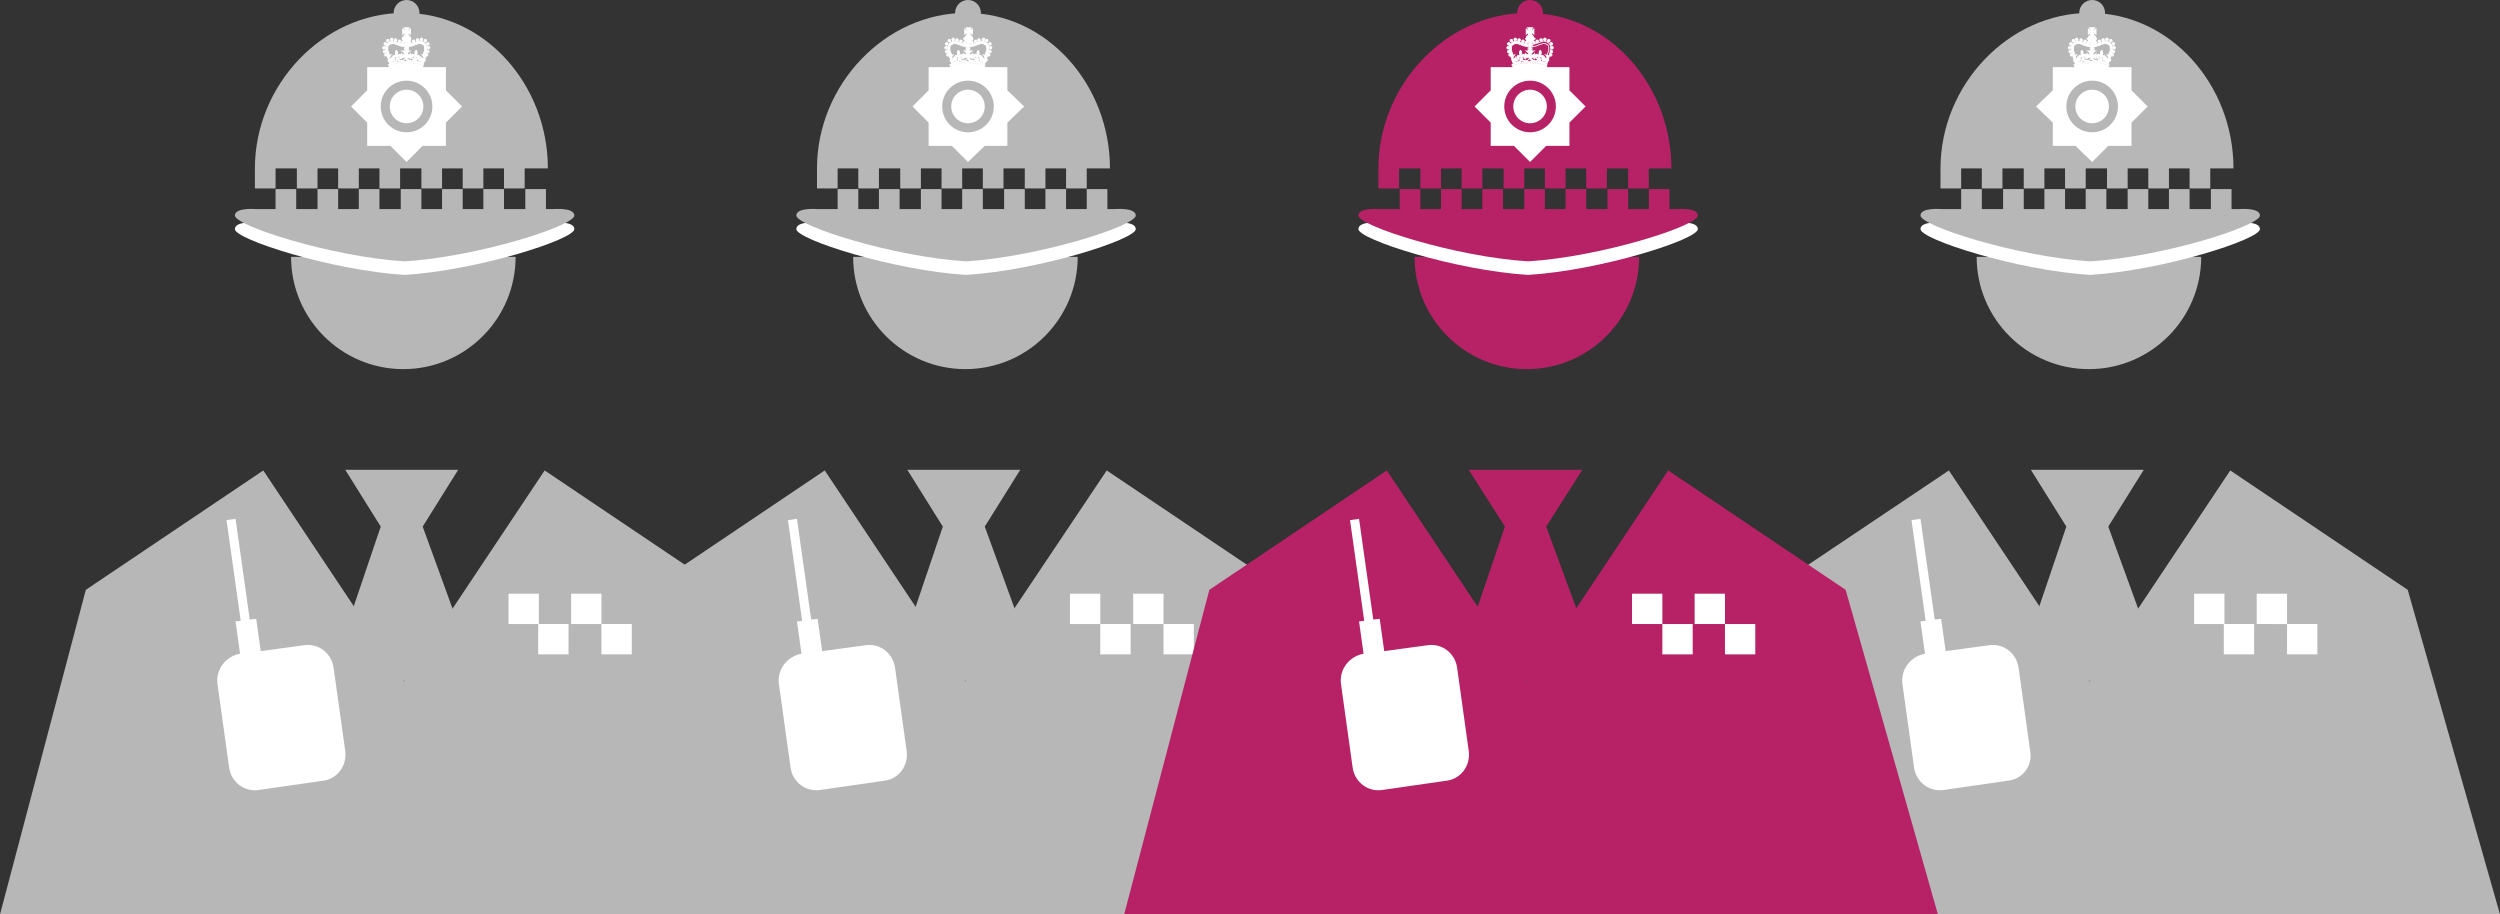 <svg xmlns="http://www.w3.org/2000/svg" viewBox="99.3 213.9 387.4 141.7" enable-background="new 99.3 213.9 347.7 155" width="387.4" height="141.7"><rect x="99.3" y="213.9" width="387.4" height="141.7" fill="#333333" stroke="none"/><g><path fill="#b7b7b7" d="M401.3 286.8l-27.6 18.5-13.2 50.3h126.2l-14.3-50.3-27.5-18.5-21.8 32.7z"/><g><g><g><g><path stroke-miterlimit="10" d="M423.1 291.5" fill="none" stroke="#b7b7b7" stroke-width="2.927" stroke-linecap="round" stroke-linejoin="round"/></g></g></g><path fill="#b7b7b7" d="M434.7 319.4l-8.7-23.9 5.5-8.8H414l5.5 8.8-8.1 23.9z"/><g fill="#fff"><path d="M439.3 305.9h4.7v4.7h-4.7z"/><g><path d="M449 305.9h4.7v4.7H449z"/><path d="M443.9 310.6h4.7v4.7h-4.7z"/><path d="M453.7 310.6h4.7v4.7h-4.7z"/></g></g><path d="M413.9 330.3l-1.8-12.9c-.3-2.3-2.4-3.9-4.7-3.5l-6.6.9-.7-5-1 .1-2.2-15.6-1.4.2 2.2 15.6-.8.1.7 5c-2.2.4-3.8 2.4-3.5 4.7l1.8 12.9c.3 2.3 2.4 3.9 4.7 3.5l9.7-1.4c2.4-.2 4-2.3 3.6-4.6z" fill="#fff"/><path d="M423.1 308.6" fill="#fff"/></g><g><path d="M440.4 253.7c0 9.6-7.8 17.4-17.4 17.4-9.6 0-17.4-7.8-17.4-17.4h34.8z" fill="#b7b7b7"/><g transform="translate(17.6 -13.3)"><path d="M405.5 261.7h23.1s3.3-.3 3.3 1c0 1.6-15 6.4-26.3 7.1-11.3-.7-26.3-5.5-26.3-7.1 0-1.3 3.3-1 3.3-1h22.9" fill="#fff"/><path d="M382.4 253.3c0-13 10.6-24.1 23.1-24.1 12.5 0 22.3 11.1 22.3 24.1h-45.4z" fill="#b7b7b7"/><path d="M405.5 259.6h23.1s3.3-.3 3.3 1c0 1.6-15 6.4-26.3 7.1-11.3-.7-26.3-5.5-26.3-7.1 0-1.3 3.3-1 3.3-1h22.9" fill="#b7b7b7"/><g fill="#b7b7b7"><path d="M382.4 253.2h3.2v3.2h-3.2z"/><g><path d="M388.8 253.2h3.2v3.2h-3.2z"/><path d="M395.3 253.2h3.2v3.2h-3.2z"/><path d="M401.7 253.2h3.2v3.2h-3.2z"/><path d="M408.2 253.2h3.2v3.2h-3.2z"/><path d="M414.6 253.2h3.2v3.2h-3.2z"/><path d="M421 253.2h3.2v3.2H421z"/><path d="M385.6 256.5h3.2v3.2h-3.2z"/><path d="M392.1 256.5h3.2v3.2h-3.2z"/><path d="M398.5 256.5h3.2v3.2h-3.2z"/><path d="M404.9 256.5h3.2v3.2h-3.2z"/><path d="M411.4 256.5h3.2v3.2h-3.2z"/><path d="M417.8 256.5h3.2v3.2h-3.2z"/><path d="M424.3 256.5h3.2v3.2h-3.2z"/></g></g><circle cx="405.9" cy="229.2" r="2" fill="#b7b7b7"/><g><path fill="#fff" d="M403.3 237.6h-3.5v3.6l-2.6 2.5 2.6 2.5v3.6h3.5l2.6 2.5 2.5-2.5h3.6v-3.6l2.5-2.5-2.5-2.5v-3.6h-3.6z"/><circle cx="405.9" cy="243.7" r="4" fill="#b7b7b7"/><circle cx="405.9" cy="243.7" r="2.6" fill="#fff"/><g><path stroke-miterlimit="10" d="M405.6 232.6s.1-.1.1-.3c0 0-.2 0-.4.2v-.8c.2.2.4.2.4.2s0-.2-.2-.4h.8c-.2.2-.2.4-.2.4s.2 0 .4-.2v.8c-.2-.2-.4-.2-.4-.2 0 .2.1.3.1.3" fill="#fff" stroke="#fff" stroke-width=".132"/><path stroke-miterlimit="10" d="M404.5 233.8c-.4-.2-.8-.4-1.4 0-.6.4-.4 1.2-.4 1.3l.3.8.3-.1-.3-.8v-.4c0-.3.1-.4.3-.5.4-.3.7-.1 1.1 0 .4.2.7.3 1.2.3v-.3c-.5-.1-.8-.2-1.1-.3z" fill="#fff" stroke="#fff" stroke-width=".132"/><circle stroke-miterlimit="10" cx="405.3" cy="233.8" r=".2" fill="#fff" stroke="#fff" stroke-width=".132"/><circle stroke-miterlimit="10" cx="404.8" cy="233.6" r=".2" fill="#fff" stroke="#fff" stroke-width=".132"/><circle stroke-miterlimit="10" cx="404.2" cy="233.4" r=".2" fill="#fff" stroke="#fff" stroke-width=".132"/><circle stroke-miterlimit="10" cx="403.5" cy="233.3" r=".2" fill="#fff" stroke="#fff" stroke-width=".132"/><circle stroke-miterlimit="10" cx="403" cy="233.5" r=".2" fill="#fff" stroke="#fff" stroke-width=".132"/><circle stroke-miterlimit="10" cx="402.6" cy="234" r=".2" fill="#fff" stroke="#fff" stroke-width=".132"/><circle stroke-miterlimit="10" cx="402.4" cy="234.6" r=".2" fill="#fff" stroke="#fff" stroke-width=".132"/><circle stroke-miterlimit="10" cx="402.5" cy="235.2" r=".2" fill="#fff" stroke="#fff" stroke-width=".132"/><circle stroke-miterlimit="10" cx="402.7" cy="235.7" r=".2" fill="#fff" stroke="#fff" stroke-width=".132"/><path stroke-miterlimit="10" d="M403.3 237.1l-.4-1.2.6-.2s-.3.3-.2.7c0 0 .2-.1.4-.4l.3.7c-.3-.1-.5 0-.5 0s.1.2.3.4" fill="#fff" stroke="#fff" stroke-width=".132"/><path stroke-miterlimit="10" d="M404.6 236.1c0-.1-.1-.2.1-.2s.1.3.2.3c0 .1.1.1.2-.1s0-.5-.2-.5-.4.2-.4.2.1-.7-.2-.8c-.3.3 0 .9 0 .9s-.2-.2-.4-.1-.1.4 0 .6c.1.2.2.1.2 0s-.1-.3.1-.4c.2 0 .2.1.2.1h.2z" fill="#fff" stroke="#fff" stroke-width=".132"/><path stroke-miterlimit="10" d="M404.4 236.4s-.1 0-.1-.1c0 0 0-.1.1-.1h.3s.1 0 .1.1c0 0 0 .1-.1.1h-.3z" fill="#fff" stroke="#fff" stroke-width=".132"/><path stroke-miterlimit="10" d="M407.2 233.8c.4-.2.8-.4 1.4 0 .6.4.4 1.2.4 1.3l-.3.8-.3-.1.3-.8v-.4c0-.3-.1-.4-.3-.5-.4-.3-.7-.1-1.1 0-.4.2-.7.3-1.2.3v-.3c.5-.1.8-.2 1.1-.3z" fill="#fff" stroke="#fff" stroke-width=".132"/><circle stroke-miterlimit="10" cx="406.4" cy="233.8" r=".2" fill="#fff" stroke="#fff" stroke-width=".132"/><circle stroke-miterlimit="10" cx="407" cy="233.6" r=".2" fill="#fff" stroke="#fff" stroke-width=".132"/><circle stroke-miterlimit="10" cx="407.6" cy="233.4" r=".2" fill="#fff" stroke="#fff" stroke-width=".132"/><circle stroke-miterlimit="10" cx="408.2" cy="233.3" r=".2" fill="#fff" stroke="#fff" stroke-width=".132"/><circle stroke-miterlimit="10" cx="408.8" cy="233.5" r=".2" fill="#fff" stroke="#fff" stroke-width=".132"/><circle stroke-miterlimit="10" cx="409.2" cy="234" r=".2" fill="#fff" stroke="#fff" stroke-width=".132"/><circle stroke-miterlimit="10" cx="409.3" cy="234.6" r=".2" fill="#fff" stroke="#fff" stroke-width=".132"/><circle stroke-miterlimit="10" cx="409.2" cy="235.2" r=".2" fill="#fff" stroke="#fff" stroke-width=".132"/><circle stroke-miterlimit="10" cx="409" cy="235.7" r=".2" fill="#fff" stroke="#fff" stroke-width=".132"/><path stroke-miterlimit="10" d="M408.4 237.1l.4-1.2-.6-.2s.3.3.2.7c0 0-.2-.1-.4-.4l-.3.7c.3-.1.5 0 .5 0s-.1.2-.3.4" fill="#fff" stroke="#fff" stroke-width=".132"/><path stroke-miterlimit="10" d="M408.5 236.6c-.2.3-.7.2-.7.2-.3 0-.4-.2-.4-.4h-.2s0 .1-.1.1c-.1.1-.3.2-.5.1-.3 0-.6-.2-.6-.5H405.7c0 .3-.3.5-.6.5-.2 0-.4-.1-.5-.1l-.1-.1h-.2c0 .2-.2.4-.4.4 0 0-.5.1-.7-.2h-.2c.2.3.5.3.7.3h.2c.3 0 .5-.2.6-.5v.1c.1.1.3.2.5.2.3 0 .6-.2.7-.5.1.3.4.5.7.5.2 0 .4-.1.5-.2v-.1c.1.3.3.4.6.5h.2c.2 0 .5-.1.7-.3h.1z" fill="#fff" stroke="#fff" stroke-width=".132"/><path stroke-miterlimit="10" d="M407.1 236.1c0-.1.1-.2-.1-.2s-.1.3-.2.3-.1.1-.2-.1 0-.5.2-.5.4.2.4.2-.1-.7.2-.8c.3.3 0 .9 0 .9s.2-.2.4-.1.1.4 0 .6c-.1.2-.2.1-.2 0s.1-.3-.1-.4c-.2 0-.2.1-.2.1h-.2z" fill="#fff" stroke="#fff" stroke-width=".132"/><circle stroke-miterlimit="10" cx="408.6" cy="236.5" r=".2" fill="#fff" stroke="#fff" stroke-width=".132"/><path stroke-miterlimit="10" d="M407.4 236.4s.1 0 .1-.1c0 0 0-.1-.1-.1h-.3s-.1 0-.1.1c0 0 0 .1.1.1h.3z" fill="#fff" stroke="#fff" stroke-width=".132"/><path stroke-miterlimit="10" d="M405.9 236.7c1.8 0 2.6.4 2.6.5 0 0 .1.1 0 .1h-.1s-.8-.4-2.6-.4-2.6.4-2.6.4h-.1v-.1c.2 0 1-.5 2.8-.5" fill="#fff" stroke="#fff" stroke-width=".132"/><path stroke-miterlimit="10" d="M405.9 237.5c1.3 0 2.1.3 2.4.4l.1-.5s-.8-.4-2.6-.4-2.6.4-2.6.4l.1.5c.4-.2 1.2-.4 2.6-.4z" fill="#fff" stroke="#fff" stroke-width=".132"/><g><path stroke-miterlimit="10" d="M408.2 238.6h-.1c-.2-.1-.9-.3-2.1-.3-1.2 0-1.9.2-2.1.3-.2.1-.4 0-.5-.2-.1-.2 0-.4.2-.5.3-.1 1.1-.4 2.4-.4 1.4 0 2.1.3 2.4.4.2.1.3.3.2.5-.2.1-.3.2-.4.2z" fill="#fff" stroke="#fff" stroke-width=".132"/></g><path stroke-miterlimit="10" d="M406 236.1s.3 0 .5.2v-.8c-.2.3-.5.2-.5.2 0-.4.4-.6.4-.6h-1.2s.4.2.4.6c0 0-.3 0-.5-.2v.8c.2-.3.5-.2.5-.2" fill="#fff" stroke="#fff" stroke-width=".132"/><circle stroke-miterlimit="10" cx="405.9" cy="235.9" r=".2" fill="#fff" stroke="#fff" stroke-width=".132"/><path stroke-miterlimit="10" fill="#fff" stroke="#fff" stroke-width=".132" d="M405.6 233.8v1.4"/><path stroke-miterlimit="10" fill="#fff" stroke="#fff" stroke-width=".132" d="M406.2 233.8v1.4"/><circle stroke-miterlimit="10" cx="405.9" cy="235" r=".2" fill="#fff" stroke="#fff" stroke-width=".132"/><circle stroke-miterlimit="10" cx="405.9" cy="234.7" r=".2" fill="#fff" stroke="#fff" stroke-width=".132"/><circle stroke-miterlimit="10" cx="405.9" cy="234.3" r=".2" fill="#fff" stroke="#fff" stroke-width=".132"/><circle stroke-miterlimit="10" cx="405.9" cy="234" r=".2" fill="#fff" stroke="#fff" stroke-width=".132"/><path stroke-miterlimit="10" fill="#fff" stroke="#fff" stroke-width=".132" d="M405.3 233.5h1.1"/><g stroke-miterlimit="10" stroke="#fff" stroke-width=".132"><circle cx="405.9" cy="233.2" r=".6" fill="#fff"/><g fill="none"><path d="M406.5 233h-.4v-.4"/><path d="M405.3 233h.4v-.4"/></g><g fill="#fff"><circle cx="405.9" cy="232.6" r=".1"/><circle cx="405.9" cy="232.8" r=".1"/><circle cx="405.9" cy="232.9" r=".1"/><circle cx="405.9" cy="233.1" r=".1"/></g><g fill="#fff"><circle cx="405.2" cy="233.2" r=".1"/><circle cx="405.4" cy="233.2" r=".1"/><circle cx="405.6" cy="233.2" r=".1"/><circle cx="405.8" cy="233.2" r=".1"/><circle cx="406" cy="233.2" r=".1"/><circle cx="406.2" cy="233.2" r=".1"/><circle cx="406.3" cy="233.2" r=".1"/><circle cx="406.5" cy="233.2" r=".1"/></g></g><circle stroke-miterlimit="10" cx="405.9" cy="232.2" r=".2" fill="#fff" stroke="#fff" stroke-width=".132"/><path stroke-miterlimit="10" fill="#fff" stroke="#fff" stroke-width=".132" d="M405.5 237h.6v.3h-.6z"/><path stroke-miterlimit="10" fill="#fff" stroke="#fff" stroke-width=".132" d="M403.264 237.486l.478-.145.087.288-.48.145z"/><path stroke-miterlimit="10" fill="#fff" stroke="#fff" stroke-width=".132" d="M408.31 237.756l-.477-.145.087-.286.478.145z"/><ellipse transform="matrix(.989 -.148 .148 .989 -30.702 62.617)" stroke-miterlimit="10" cx="404.7" cy="237.2" rx=".3" ry=".1" fill="#fff" stroke="#fff" stroke-width=".132"/><ellipse transform="matrix(-.989 -.148 .148 -.989 774.292 532.21)" stroke-miterlimit="10" cx="407" cy="237.2" rx=".3" ry=".1" fill="#fff" stroke="#fff" stroke-width=".132"/></g></g></g></g><path fill="#b7b7b7" d="M227.1 286.8l-27.5 18.5-13.2 50.3h126.1l-14.2-50.3-27.5-18.5-21.9 32.7z"/><g><g><g><g><path stroke-miterlimit="10" d="M249 291.5" fill="none" stroke="#b7b7b7" stroke-width="2.927" stroke-linecap="round" stroke-linejoin="round"/></g></g></g><path fill="#b7b7b7" d="M260.6 319.4l-8.7-23.9 5.5-8.8h-17.5l5.5 8.8-8.1 23.9z"/><g fill="#fff"><path d="M265.1 305.9h4.7v4.7h-4.7z"/><g><path d="M274.9 305.9h4.7v4.7h-4.7z"/><path d="M269.8 310.6h4.7v4.7h-4.7z"/><path d="M279.6 310.6h4.7v4.7h-4.7z"/></g></g><path d="M239.8 330.3l-1.8-12.9c-.3-2.3-2.4-3.9-4.7-3.5l-6.6.9-.7-5-1 .1-2.2-15.6-1.4.2 2.2 15.6-.8.1.7 5c-2.2.4-3.8 2.4-3.5 4.7l1.8 12.9c.3 2.3 2.4 3.9 4.7 3.5l9.7-1.4c2.3-.2 3.9-2.3 3.6-4.6z" fill="#fff"/><path d="M249 308.6" fill="#fff"/></g><g><path d="M266.3 253.7c0 9.6-7.8 17.4-17.4 17.4-9.6 0-17.4-7.8-17.4-17.4h34.8z" fill="#b7b7b7"/><g transform="translate(17.6 -13.3)"><path d="M231.3 261.7h23.1s3.3-.3 3.3 1c0 1.6-15 6.4-26.3 7.1-11.3-.7-26.3-5.5-26.3-7.1 0-1.3 3.3-1 3.3-1h22.9" fill="#fff"/><path d="M208.3 253.3c0-13 10.6-24.1 23.1-24.1 12.5 0 22.3 11.1 22.3 24.1h-45.4z" fill="#b7b7b7"/><path d="M231.3 259.6h23.1s3.3-.3 3.3 1c0 1.6-15 6.4-26.3 7.1-11.3-.7-26.3-5.5-26.3-7.1 0-1.3 3.3-1 3.3-1h22.9" fill="#b7b7b7"/><g fill="#b7b7b7"><path d="M208.3 253.2h3.2v3.2h-3.2z"/><g><path d="M214.7 253.2h3.2v3.2h-3.2z"/><path d="M221.2 253.2h3.2v3.2h-3.2z"/><path d="M227.6 253.2h3.2v3.2h-3.2z"/><path d="M234 253.2h3.2v3.2H234z"/><path d="M240.5 253.2h3.2v3.2h-3.2z"/><path d="M246.9 253.2h3.2v3.2h-3.2z"/><path d="M211.5 256.5h3.2v3.2h-3.2z"/><path d="M217.9 256.5h3.2v3.2h-3.2z"/><path d="M224.4 256.5h3.2v3.2h-3.2z"/><path d="M230.8 256.5h3.2v3.2h-3.2z"/><path d="M237.3 256.5h3.2v3.2h-3.2z"/><path d="M243.7 256.5h3.2v3.2h-3.2z"/><path d="M250.1 256.5h3.2v3.2h-3.2z"/></g></g><circle cx="231.7" cy="229.2" r="2" fill="#b7b7b7"/><g><path fill="#fff" d="M229.2 237.6h-3.6v3.6l-2.5 2.5 2.5 2.5v3.6h3.6l2.5 2.5 2.6-2.5h3.5v-3.6l2.6-2.5-2.6-2.5v-3.6h-3.5z"/><circle cx="231.7" cy="243.7" r="4" fill="#b7b7b7"/><circle cx="231.7" cy="243.7" r="2.6" fill="#fff"/><g><path stroke-miterlimit="10" d="M231.5 232.6s.1-.1.1-.3c0 0-.2 0-.4.2v-.8c.2.2.4.2.4.2s0-.2-.2-.4h.8c-.2.2-.2.4-.2.4s.2 0 .4-.2v.8c-.2-.2-.4-.2-.4-.2 0 .2.1.3.1.3" fill="#fff" stroke="#fff" stroke-width=".132"/><path stroke-miterlimit="10" d="M230.4 233.8c-.4-.2-.8-.4-1.4 0-.6.4-.4 1.2-.4 1.3l.3.8.3-.1-.3-.8v-.4c0-.3.1-.4.3-.5.4-.3.7-.1 1.1 0 .4.2.7.3 1.2.3v-.3c-.5-.1-.8-.2-1.1-.3z" fill="#fff" stroke="#fff" stroke-width=".132"/><circle stroke-miterlimit="10" cx="231.2" cy="233.8" r=".2" fill="#fff" stroke="#fff" stroke-width=".132"/><circle stroke-miterlimit="10" cx="230.6" cy="233.6" r=".2" fill="#fff" stroke="#fff" stroke-width=".132"/><circle stroke-miterlimit="10" cx="230" cy="233.4" r=".2" fill="#fff" stroke="#fff" stroke-width=".132"/><circle stroke-miterlimit="10" cx="229.4" cy="233.3" r=".2" fill="#fff" stroke="#fff" stroke-width=".132"/><circle stroke-miterlimit="10" cx="228.8" cy="233.5" r=".2" fill="#fff" stroke="#fff" stroke-width=".132"/><circle stroke-miterlimit="10" cx="228.4" cy="234" r=".2" fill="#fff" stroke="#fff" stroke-width=".132"/><circle stroke-miterlimit="10" cx="228.3" cy="234.6" r=".2" fill="#fff" stroke="#fff" stroke-width=".132"/><circle stroke-miterlimit="10" cx="228.4" cy="235.2" r=".2" fill="#fff" stroke="#fff" stroke-width=".132"/><circle stroke-miterlimit="10" cx="228.6" cy="235.7" r=".2" fill="#fff" stroke="#fff" stroke-width=".132"/><path stroke-miterlimit="10" d="M229.2 237.1l-.4-1.2.6-.2s-.3.3-.2.7c0 0 .2-.1.4-.4l.3.7c-.3-.1-.5 0-.5 0s.1.2.3.4" fill="#fff" stroke="#fff" stroke-width=".132"/><path stroke-miterlimit="10" d="M230.5 236.1c0-.1-.1-.2.1-.2s.1.3.2.3c0 .1.1.1.2-.1s0-.5-.2-.5-.4.2-.4.2.1-.7-.2-.8c-.3.3 0 .9 0 .9s-.2-.2-.4-.1-.1.4 0 .6c.1.2.2.1.2 0s-.1-.3.1-.4c.2 0 .2.1.2.1h.2z" fill="#fff" stroke="#fff" stroke-width=".132"/><path stroke-miterlimit="10" d="M230.3 236.4s-.1 0-.1-.1c0 0 0-.1.1-.1h.3s.1 0 .1.1c0 0 0 .1-.1.1h-.3z" fill="#fff" stroke="#fff" stroke-width=".132"/><path stroke-miterlimit="10" d="M233.1 233.8c.4-.2.8-.4 1.4 0 .6.4.4 1.2.4 1.3l-.3.8-.3-.1.3-.8v-.4c0-.3-.1-.4-.3-.5-.4-.3-.7-.1-1.1 0-.4.2-.7.3-1.2.3v-.3c.5-.1.8-.2 1.1-.3z" fill="#fff" stroke="#fff" stroke-width=".132"/><circle stroke-miterlimit="10" cx="232.3" cy="233.8" r=".2" fill="#fff" stroke="#fff" stroke-width=".132"/><circle stroke-miterlimit="10" cx="232.9" cy="233.6" r=".2" fill="#fff" stroke="#fff" stroke-width=".132"/><circle stroke-miterlimit="10" cx="233.4" cy="233.4" r=".2" fill="#fff" stroke="#fff" stroke-width=".132"/><circle stroke-miterlimit="10" cx="234.1" cy="233.3" r=".2" fill="#fff" stroke="#fff" stroke-width=".132"/><circle stroke-miterlimit="10" cx="234.6" cy="233.5" r=".2" fill="#fff" stroke="#fff" stroke-width=".132"/><circle stroke-miterlimit="10" cx="235.1" cy="234" r=".2" fill="#fff" stroke="#fff" stroke-width=".132"/><circle stroke-miterlimit="10" cx="235.2" cy="234.6" r=".2" fill="#fff" stroke="#fff" stroke-width=".132"/><circle stroke-miterlimit="10" cx="235.1" cy="235.2" r=".2" fill="#fff" stroke="#fff" stroke-width=".132"/><circle stroke-miterlimit="10" cx="234.9" cy="235.7" r=".2" fill="#fff" stroke="#fff" stroke-width=".132"/><path stroke-miterlimit="10" d="M234.3 237.1l.4-1.2-.6-.2s.3.3.2.7c0 0-.2-.1-.4-.4l-.3.7c.3-.1.5 0 .5 0s-.1.2-.3.4" fill="#fff" stroke="#fff" stroke-width=".132"/><path stroke-miterlimit="10" d="M234.4 236.6c-.2.3-.7.2-.7.2-.3 0-.4-.2-.4-.4h-.2s0 .1-.1.1c-.1.1-.3.2-.5.1-.3 0-.6-.2-.6-.5H231.6c0 .3-.3.5-.6.5-.2 0-.4-.1-.5-.1l-.1-.1h-.2c0 .2-.2.4-.4.4 0 0-.5.1-.7-.2h-.2c.2.3.5.3.7.3h.2c.3 0 .5-.2.6-.5v.1c.1.1.3.2.5.2.3 0 .6-.2.7-.5.1.3.4.5.7.5.2 0 .4-.1.5-.2v-.1c.1.3.3.4.6.5h.2c.2 0 .5-.1.7-.3h.1z" fill="#fff" stroke="#fff" stroke-width=".132"/><path stroke-miterlimit="10" d="M233 236.1c0-.1.1-.2-.1-.2s-.1.3-.2.3c0 .1-.1.1-.2-.1s0-.5.2-.5.4.2.4.2-.1-.7.2-.8c.3.3 0 .9 0 .9s.2-.2.4-.1.1.4 0 .6c-.1.2-.2.1-.2 0s.1-.3-.1-.4c-.2 0-.2.1-.2.1h-.2z" fill="#fff" stroke="#fff" stroke-width=".132"/><circle stroke-miterlimit="10" cx="234.5" cy="236.5" r=".2" fill="#fff" stroke="#fff" stroke-width=".132"/><path stroke-miterlimit="10" d="M233.2 236.4s.1 0 .1-.1c0 0 0-.1-.1-.1h-.3s-.1 0-.1.1c0 0 0 .1.1.1h.3z" fill="#fff" stroke="#fff" stroke-width=".132"/><path stroke-miterlimit="10" d="M231.7 236.7c1.8 0 2.6.4 2.6.5 0 0 .1.1 0 .1h-.1s-.8-.4-2.6-.4-2.6.4-2.6.4h-.1v-.1c.2 0 1-.5 2.8-.5" fill="#fff" stroke="#fff" stroke-width=".132"/><path stroke-miterlimit="10" d="M231.7 237.5c1.3 0 2.1.3 2.4.4l.1-.5s-.8-.4-2.6-.4-2.6.4-2.6.4l.1.5c.5-.2 1.3-.4 2.6-.4z" fill="#fff" stroke="#fff" stroke-width=".132"/><g><path stroke-miterlimit="10" d="M234 238.6h-.1c-.2-.1-.9-.3-2.1-.3-1.2 0-1.9.2-2.1.3-.2.1-.4 0-.5-.2-.1-.2 0-.4.2-.5.3-.1 1.1-.4 2.4-.4 1.4 0 2.1.3 2.4.4.2.1.3.3.2.5-.1.1-.2.2-.4.2z" fill="#fff" stroke="#fff" stroke-width=".132"/></g><path stroke-miterlimit="10" d="M231.9 236.1s.3 0 .5.2v-.8c-.2.3-.5.2-.5.2 0-.4.4-.6.4-.6h-1.2s.4.2.4.6c0 0-.3 0-.5-.2v.8c.2-.3.5-.2.5-.2" fill="#fff" stroke="#fff" stroke-width=".132"/><circle stroke-miterlimit="10" cx="231.7" cy="235.9" r=".2" fill="#fff" stroke="#fff" stroke-width=".132"/><path stroke-miterlimit="10" fill="#fff" stroke="#fff" stroke-width=".132" d="M231.4 233.8v1.4"/><path stroke-miterlimit="10" fill="#fff" stroke="#fff" stroke-width=".132" d="M232 233.8v1.4"/><circle stroke-miterlimit="10" cx="231.7" cy="235" r=".2" fill="#fff" stroke="#fff" stroke-width=".132"/><circle stroke-miterlimit="10" cx="231.7" cy="234.7" r=".2" fill="#fff" stroke="#fff" stroke-width=".132"/><circle stroke-miterlimit="10" cx="231.7" cy="234.3" r=".2" fill="#fff" stroke="#fff" stroke-width=".132"/><circle stroke-miterlimit="10" cx="231.7" cy="234" r=".2" fill="#fff" stroke="#fff" stroke-width=".132"/><path stroke-miterlimit="10" fill="#fff" stroke="#fff" stroke-width=".132" d="M231.2 233.5h1.1"/><g stroke-miterlimit="10" stroke="#fff" stroke-width=".132"><circle cx="231.8" cy="233.2" r=".6" fill="#fff"/><g fill="none"><path d="M232.4 233h-.4v-.4"/><path d="M231.1 233h.4v-.4"/></g><g fill="#fff"><circle cx="231.8" cy="232.6" r=".1"/><circle cx="231.8" cy="232.8" r=".1"/><circle cx="231.8" cy="232.9" r=".1"/><circle cx="231.8" cy="233.1" r=".1"/></g><g fill="#fff"><circle cx="231.1" cy="233.2" r=".1"/><circle cx="231.3" cy="233.2" r=".1"/><circle cx="231.5" cy="233.2" r=".1"/><circle cx="231.7" cy="233.2" r=".1"/><circle cx="231.9" cy="233.2" r=".1"/><circle cx="232" cy="233.2" r=".1"/><circle cx="232.2" cy="233.2" r=".1"/><circle cx="232.4" cy="233.2" r=".1"/></g></g><circle stroke-miterlimit="10" cx="231.8" cy="232.2" r=".2" fill="#fff" stroke="#fff" stroke-width=".132"/><path stroke-miterlimit="10" fill="#fff" stroke="#fff" stroke-width=".132" d="M231.4 237h.6v.3h-.6z"/><path stroke-miterlimit="10" fill="#fff" stroke="#fff" stroke-width=".132" d="M229.162 237.475l.48-.146.086.286-.48.146z"/><path stroke-miterlimit="10" fill="#fff" stroke="#fff" stroke-width=".132" d="M234.258 237.774l-.478-.145.087-.288.48.145z"/><ellipse transform="matrix(.989 -.148 .148 .989 -32.626 36.801)" stroke-miterlimit="10" cx="230.5" cy="237.2" rx=".3" ry=".1" fill="#fff" stroke="#fff" stroke-width=".132"/><ellipse transform="matrix(-.989 -.148 .148 -.989 427.968 506.389)" stroke-miterlimit="10" cx="232.9" cy="237.2" rx=".3" ry=".1" fill="#fff" stroke="#fff" stroke-width=".132"/></g></g></g></g><path fill="#b7b7b7" d="M140.1 286.8l-27.5 18.5-13.3 50.3h126.2l-14.3-50.3-27.5-18.5-21.8 32.7z"/><g><g><g><g><path stroke-miterlimit="10" d="M161.9 291.5" fill="none" stroke="#b7b7b7" stroke-width="2.927" stroke-linecap="round" stroke-linejoin="round"/></g></g></g><path fill="#b7b7b7" d="M173.5 319.4l-8.7-23.9 5.5-8.8h-17.5l5.5 8.8-8.1 23.9z"/><g fill="#fff"><path d="M178.1 305.9h4.7v4.7h-4.7z"/><g><path d="M187.8 305.9h4.7v4.7h-4.7z"/><path d="M182.7 310.6h4.7v4.7h-4.7z"/><path d="M192.5 310.6h4.7v4.7h-4.7z"/></g></g><path d="M152.8 330.3l-1.8-12.9c-.3-2.3-2.4-3.9-4.7-3.5l-6.6.9-.7-5-1 .1-2.2-15.6-1.4.2 2.2 15.6-.8.1.7 5c-2.2.4-3.8 2.4-3.5 4.7l1.8 12.9c.3 2.3 2.4 3.9 4.7 3.5l9.7-1.4c2.3-.2 3.9-2.3 3.6-4.6z" fill="#fff"/><path d="M161.9 308.6" fill="#fff"/></g><g><path d="M179.2 253.7c0 9.6-7.8 17.4-17.4 17.4-9.6 0-17.4-7.8-17.4-17.4h34.8z" fill="#b7b7b7"/><g transform="translate(17.6 -13.3)"><path d="M144.3 261.7h23.1s3.3-.3 3.3 1c0 1.6-15 6.4-26.3 7.1-11.3-.7-26.3-5.5-26.3-7.1 0-1.3 3.3-1 3.3-1h22.9" fill="#fff"/><path d="M121.2 253.3c0-13 10.6-24.1 23.1-24.1 12.5 0 22.3 11.1 22.3 24.1h-45.4z" fill="#b7b7b7"/><path d="M144.3 259.6h23.1s3.3-.3 3.3 1c0 1.6-15 6.4-26.3 7.1-11.3-.7-26.3-5.5-26.3-7.1 0-1.3 3.3-1 3.3-1h22.9" fill="#b7b7b7"/><g fill="#b7b7b7"><path d="M121.2 253.2h3.2v3.2h-3.2z"/><g><path d="M127.7 253.2h3.2v3.2h-3.2z"/><path d="M134.1 253.2h3.2v3.2h-3.2z"/><path d="M140.5 253.2h3.2v3.2h-3.2z"/><path d="M147 253.2h3.2v3.2H147z"/><path d="M153.4 253.2h3.2v3.2h-3.2z"/><path d="M159.8 253.2h3.2v3.2h-3.2z"/><path d="M124.4 256.5h3.2v3.2h-3.2z"/><path d="M130.9 256.5h3.2v3.2h-3.2z"/><path d="M137.3 256.5h3.2v3.2h-3.2z"/><path d="M143.8 256.5h3.2v3.2h-3.2z"/><path d="M150.2 256.5h3.2v3.2h-3.2z"/><path d="M156.6 256.5h3.2v3.2h-3.2z"/><path d="M163.1 256.5h3.2v3.2h-3.2z"/></g></g><circle cx="144.7" cy="229.2" r="2" fill="#b7b7b7"/><g><path fill="#fff" d="M142.2 237.6h-3.6v3.6l-2.5 2.5 2.5 2.5v3.6h3.6l2.5 2.5 2.5-2.5h3.6v-3.6l2.5-2.5-2.5-2.5v-3.6h-3.6z"/><circle cx="144.7" cy="243.7" r="4" fill="#b7b7b7"/><circle cx="144.7" cy="243.7" r="2.6" fill="#fff"/><g><path stroke-miterlimit="10" d="M144.4 232.6s.1-.1.1-.3c0 0-.2 0-.4.2v-.8c.2.2.4.2.4.2s0-.2-.2-.4h.8c-.2.2-.2.4-.2.4s.2 0 .4-.2v.8c-.2-.2-.4-.2-.4-.2 0 .2.1.3.1.3" fill="#fff" stroke="#fff" stroke-width=".132"/><path stroke-miterlimit="10" d="M143.3 233.8c-.4-.2-.8-.4-1.4 0-.6.4-.4 1.2-.4 1.3l.3.8.3-.1-.3-.8v-.4c0-.3.1-.4.3-.5.4-.3.7-.1 1.1 0 .4.2.7.3 1.2.3v-.3c-.5-.1-.7-.2-1.1-.3z" fill="#fff" stroke="#fff" stroke-width=".132"/><circle stroke-miterlimit="10" cx="144.1" cy="233.8" r=".2" fill="#fff" stroke="#fff" stroke-width=".132"/><circle stroke-miterlimit="10" cx="143.6" cy="233.6" r=".2" fill="#fff" stroke="#fff" stroke-width=".132"/><circle stroke-miterlimit="10" cx="143" cy="233.4" r=".2" fill="#fff" stroke="#fff" stroke-width=".132"/><circle stroke-miterlimit="10" cx="142.4" cy="233.3" r=".2" fill="#fff" stroke="#fff" stroke-width=".132"/><circle stroke-miterlimit="10" cx="141.8" cy="233.5" r=".2" fill="#fff" stroke="#fff" stroke-width=".132"/><circle stroke-miterlimit="10" cx="141.4" cy="234" r=".2" fill="#fff" stroke="#fff" stroke-width=".132"/><circle stroke-miterlimit="10" cx="141.2" cy="234.6" r=".2" fill="#fff" stroke="#fff" stroke-width=".132"/><circle stroke-miterlimit="10" cx="141.3" cy="235.2" r=".2" fill="#fff" stroke="#fff" stroke-width=".132"/><circle stroke-miterlimit="10" cx="141.5" cy="235.7" r=".2" fill="#fff" stroke="#fff" stroke-width=".132"/><path stroke-miterlimit="10" d="M142.1 237.1l-.4-1.2.6-.2s-.3.3-.2.7c0 0 .2-.1.4-.4l.3.7c-.3-.1-.5 0-.5 0s.1.2.3.4" fill="#fff" stroke="#fff" stroke-width=".132"/><path stroke-miterlimit="10" d="M143.4 236.1c0-.1-.1-.2.1-.2s.1.3.2.3c0 .1.1.1.2-.1s0-.5-.2-.5-.4.2-.4.2.1-.7-.2-.8c-.3.3 0 .9 0 .9s-.2-.2-.4-.1-.1.4 0 .6c.1.2.2.1.2 0s-.1-.3.1-.4c.2 0 .2.1.2.1h.2z" fill="#fff" stroke="#fff" stroke-width=".132"/><path stroke-miterlimit="10" d="M143.2 236.4s-.1 0-.1-.1c0 0 0-.1.1-.1h.3s.1 0 .1.1c0 0 0 .1-.1.1h-.3z" fill="#fff" stroke="#fff" stroke-width=".132"/><path stroke-miterlimit="10" d="M146 233.8c.4-.2.8-.4 1.4 0 .6.4.4 1.2.4 1.3l-.3.8-.3-.1.3-.8v-.4c0-.3-.1-.4-.3-.5-.4-.3-.7-.1-1.1 0-.4.2-.7.3-1.2.3v-.3c.6-.1.8-.2 1.1-.3z" fill="#fff" stroke="#fff" stroke-width=".132"/><circle stroke-miterlimit="10" cx="145.2" cy="233.8" r=".2" fill="#fff" stroke="#fff" stroke-width=".132"/><circle stroke-miterlimit="10" cx="145.8" cy="233.6" r=".2" fill="#fff" stroke="#fff" stroke-width=".132"/><circle stroke-miterlimit="10" cx="146.4" cy="233.4" r=".2" fill="#fff" stroke="#fff" stroke-width=".132"/><circle stroke-miterlimit="10" cx="147" cy="233.3" r=".2" fill="#fff" stroke="#fff" stroke-width=".132"/><circle stroke-miterlimit="10" cx="147.6" cy="233.5" r=".2" fill="#fff" stroke="#fff" stroke-width=".132"/><circle stroke-miterlimit="10" cx="148" cy="234" r=".2" fill="#fff" stroke="#fff" stroke-width=".132"/><circle stroke-miterlimit="10" cx="148.1" cy="234.6" r=".2" fill="#fff" stroke="#fff" stroke-width=".132"/><circle stroke-miterlimit="10" cx="148" cy="235.2" r=".2" fill="#fff" stroke="#fff" stroke-width=".132"/><circle stroke-miterlimit="10" cx="147.8" cy="235.7" r=".2" fill="#fff" stroke="#fff" stroke-width=".132"/><path stroke-miterlimit="10" d="M147.3 237.1l.4-1.2-.6-.2s.3.3.2.7c0 0-.2-.1-.4-.4l-.3.7c.3-.1.5 0 .5 0s-.1.2-.3.4" fill="#fff" stroke="#fff" stroke-width=".132"/><path stroke-miterlimit="10" d="M147.3 236.6c-.2.3-.7.2-.7.2-.3 0-.4-.2-.4-.4h-.2s0 .1-.1.1c-.1.1-.3.2-.5.1-.3 0-.6-.2-.6-.5H144.5c0 .3-.3.5-.6.5-.2 0-.4-.1-.5-.1l-.1-.1h-.2c0 .2-.2.4-.4.4 0 0-.5.1-.7-.2h-.2c.2.3.5.3.7.3h.2c.3 0 .5-.2.6-.5v.1c.1.1.3.2.5.2.3 0 .6-.2.7-.5.1.3.4.5.7.5.2 0 .4-.1.5-.2v-.1c.1.3.3.4.6.5h.2c.2 0 .5-.1.7-.3h.1z" fill="#fff" stroke="#fff" stroke-width=".132"/><path stroke-miterlimit="10" d="M145.9 236.1c0-.1.1-.2-.1-.2s-.1.3-.2.3c0 .1-.1.1-.2-.1s0-.5.2-.5.4.2.4.2-.1-.7.2-.8c.3.3 0 .9 0 .9s.2-.2.4-.1.1.4 0 .6c-.1.2-.2.1-.2 0s.1-.3-.1-.4c-.2 0-.2.1-.2.1h-.2z" fill="#fff" stroke="#fff" stroke-width=".132"/><circle stroke-miterlimit="10" cx="147.4" cy="236.5" r=".2" fill="#fff" stroke="#fff" stroke-width=".132"/><path stroke-miterlimit="10" d="M146.2 236.4s.1 0 .1-.1c0 0 0-.1-.1-.1h-.3s-.1 0-.1.1c0 0 0 .1.1.1h.3z" fill="#fff" stroke="#fff" stroke-width=".132"/><path stroke-miterlimit="10" d="M144.7 236.7c1.8 0 2.6.4 2.6.5 0 0 .1.1 0 .1h-.1s-.8-.4-2.6-.4-2.6.4-2.6.4h-.1v-.1c.2 0 1-.5 2.8-.5" fill="#fff" stroke="#fff" stroke-width=".132"/><path stroke-miterlimit="10" d="M144.7 237.5c1.3 0 2.1.3 2.4.4l.1-.5s-.8-.4-2.6-.4-2.6.4-2.6.4l.1.5c.5-.2 1.2-.4 2.6-.4z" fill="#fff" stroke="#fff" stroke-width=".132"/><g><path stroke-miterlimit="10" d="M147 238.6h-.1c-.2-.1-.9-.3-2.1-.3-1.2 0-1.9.2-2.1.3-.2.1-.4 0-.5-.2-.1-.2 0-.4.2-.5.3-.1 1.1-.4 2.4-.4 1.4 0 2.1.3 2.4.4.2.1.3.3.2.5-.2.1-.3.2-.4.2z" fill="#fff" stroke="#fff" stroke-width=".132"/></g><path stroke-miterlimit="10" d="M144.8 236.1s.3 0 .5.2v-.8c-.2.3-.5.2-.5.2 0-.4.4-.6.4-.6H144s.4.2.4.6c0 0-.3 0-.5-.2v.8c.2-.3.5-.2.5-.2" fill="#fff" stroke="#fff" stroke-width=".132"/><circle stroke-miterlimit="10" cx="144.7" cy="235.9" r=".2" fill="#fff" stroke="#fff" stroke-width=".132"/><path stroke-miterlimit="10" fill="#fff" stroke="#fff" stroke-width=".132" d="M144.4 233.8v1.4"/><path stroke-miterlimit="10" fill="#fff" stroke="#fff" stroke-width=".132" d="M145 233.8v1.4"/><circle stroke-miterlimit="10" cx="144.7" cy="235" r=".2" fill="#fff" stroke="#fff" stroke-width=".132"/><circle stroke-miterlimit="10" cx="144.7" cy="234.7" r=".2" fill="#fff" stroke="#fff" stroke-width=".132"/><circle stroke-miterlimit="10" cx="144.7" cy="234.3" r=".2" fill="#fff" stroke="#fff" stroke-width=".132"/><circle stroke-miterlimit="10" cx="144.7" cy="234" r=".2" fill="#fff" stroke="#fff" stroke-width=".132"/><path stroke-miterlimit="10" fill="#fff" stroke="#fff" stroke-width=".132" d="M144.1 233.5h1.2"/><g stroke-miterlimit="10" stroke="#fff" stroke-width=".132"><circle cx="144.7" cy="233.2" r=".6" fill="#fff"/><g fill="none"><path d="M145.3 233h-.4v-.4"/><path d="M144.1 233h.4v-.4"/></g><g fill="#fff"><circle cx="144.7" cy="232.6" r=".1"/><circle cx="144.7" cy="232.8" r=".1"/><circle cx="144.7" cy="232.9" r=".1"/><circle cx="144.7" cy="233.1" r=".1"/></g><g fill="#fff"><circle cx="144.1" cy="233.2" r=".1"/><circle cx="144.2" cy="233.2" r=".1"/><circle cx="144.4" cy="233.2" r=".1"/><circle cx="144.6" cy="233.2" r=".1"/><circle cx="144.8" cy="233.2" r=".1"/><circle cx="145" cy="233.2" r=".1"/><circle cx="145.2" cy="233.2" r=".1"/><circle cx="145.3" cy="233.2" r=".1"/></g></g><circle stroke-miterlimit="10" cx="144.7" cy="232.2" r=".2" fill="#fff" stroke="#fff" stroke-width=".132"/><path stroke-miterlimit="10" fill="#fff" stroke="#fff" stroke-width=".132" d="M144.3 237h.6v.3h-.6z"/><path stroke-miterlimit="10" fill="#fff" stroke="#fff" stroke-width=".132" d="M142.064 237.483l.478-.145.087.287-.48.145z"/><path stroke-miterlimit="10" fill="#fff" stroke="#fff" stroke-width=".132" d="M147.136 237.754l-.478-.145.087-.288.48.145z"/><ellipse transform="matrix(.989 -.148 .148 .989 -33.588 23.892)" stroke-miterlimit="10" cx="143.5" cy="237.2" rx=".3" ry=".1" fill="#fff" stroke="#fff" stroke-width=".132"/><ellipse transform="matrix(-.989 -.148 .148 -.989 254.805 493.478)" stroke-miterlimit="10" cx="145.8" cy="237.2" rx=".3" ry=".1" fill="#fff" stroke="#fff" stroke-width=".132"/></g></g></g></g></g><path fill="#b72266" d="M314.2 286.8l-27.5 18.5-13.2 50.3h126.1l-14.3-50.3-27.5-18.5-21.8 32.7z"/><g><g><g><g><path stroke-miterlimit="10" d="M336 291.5" fill="none" stroke="#b72266" stroke-width="2.927" stroke-linecap="round" stroke-linejoin="round"/></g></g></g><path fill="#b72266" d="M347.7 319.4l-8.8-23.9 5.6-8.8h-17.6l5.6 8.8-8.1 23.9z"/><g fill="#fff"><path d="M352.2 305.9h4.7v4.7h-4.7z"/><g><path d="M361.9 305.9h4.7v4.7h-4.7z"/><path d="M356.9 310.6h4.7v4.7h-4.7z"/><path d="M366.6 310.6h4.7v4.7h-4.7z"/></g></g><path d="M326.9 330.3l-1.8-12.9c-.3-2.3-2.4-3.9-4.7-3.5l-6.6.9-.7-5-1 .1-2.2-15.6-1.4.2 2.2 15.6-.8.1.7 5c-2.2.4-3.8 2.4-3.5 4.7l1.8 12.9c.3 2.3 2.4 3.9 4.7 3.5l9.7-1.4c2.3-.2 3.9-2.3 3.6-4.6z" fill="#fff"/><path d="M336 308.6" fill="#fff"/></g><g><path d="M353.3 253.7c0 9.6-7.8 17.4-17.4 17.4-9.6 0-17.4-7.8-17.4-17.4h34.8z" fill="#b72266"/><g transform="translate(17.6 -13.3)"><path d="M318.4 261.7h23.1s3.3-.3 3.3 1c0 1.6-15 6.4-26.3 7.1-11.3-.7-26.3-5.5-26.3-7.1 0-1.3 3.3-1 3.3-1h22.9" fill="#fff"/><path d="M295.3 253.3c0-13 10.6-24.1 23.1-24.1 12.5 0 22.3 11.1 22.3 24.1h-45.4z" fill="#b72266"/><path d="M318.4 259.6h23.1s3.3-.3 3.3 1c0 1.6-15 6.4-26.3 7.1-11.3-.7-26.3-5.5-26.3-7.1 0-1.3 3.3-1 3.3-1h22.9" fill="#b72266"/><g fill="#b72266"><path d="M295.3 253.2h3.2v3.2h-3.2z"/><g><path d="M301.8 253.2h3.2v3.2h-3.2z"/><path d="M308.2 253.2h3.2v3.2h-3.2z"/><path d="M314.7 253.2h3.2v3.2h-3.2z"/><path d="M321.1 253.2h3.2v3.2h-3.2z"/><path d="M327.5 253.2h3.2v3.2h-3.2z"/><path d="M334 253.2h3.2v3.2H334z"/><path d="M298.6 256.5h3.2v3.2h-3.2z"/><path d="M305 256.5h3.2v3.2H305z"/><path d="M311.4 256.5h3.2v3.2h-3.2z"/><path d="M317.9 256.5h3.2v3.2h-3.2z"/><path d="M324.3 256.5h3.2v3.2h-3.2z"/><path d="M330.8 256.5h3.2v3.2h-3.2z"/><path d="M337.2 256.5h3.2v3.2h-3.2z"/></g></g><circle cx="318.8" cy="229.2" r="2" fill="#b72266"/><g><path fill="#fff" d="M316.3 237.6h-3.6v3.6l-2.5 2.5 2.5 2.5v3.6h3.6l2.5 2.5 2.5-2.5h3.6v-3.6l2.5-2.5-2.5-2.5v-3.6h-3.6z"/><circle cx="318.8" cy="243.7" r="4" fill="#b72266"/><circle cx="318.8" cy="243.7" r="2.6" fill="#fff"/><g><path stroke-miterlimit="10" d="M318.5 232.6s.1-.1.1-.3c0 0-.2 0-.4.2v-.8c.2.2.4.2.4.2s0-.2-.2-.4h.8c-.2.2-.2.4-.2.4s.2 0 .4-.2v.8c-.2-.2-.4-.2-.4-.2 0 .2.1.3.1.3" fill="#fff" stroke="#fff" stroke-width=".132"/><path stroke-miterlimit="10" d="M317.4 233.8c-.4-.2-.8-.4-1.4 0-.6.4-.4 1.2-.4 1.3l.3.8.3-.1-.3-.8v-.4c0-.3.1-.4.3-.5.4-.3.7-.1 1.1 0 .4.2.7.3 1.2.3v-.3c-.5-.1-.7-.2-1.1-.3z" fill="#fff" stroke="#fff" stroke-width=".132"/><circle stroke-miterlimit="10" cx="318.2" cy="233.8" r=".2" fill="#fff" stroke="#fff" stroke-width=".132"/><circle stroke-miterlimit="10" cx="317.7" cy="233.6" r=".2" fill="#fff" stroke="#fff" stroke-width=".132"/><circle stroke-miterlimit="10" cx="317.1" cy="233.4" r=".2" fill="#fff" stroke="#fff" stroke-width=".132"/><circle stroke-miterlimit="10" cx="316.5" cy="233.3" r=".2" fill="#fff" stroke="#fff" stroke-width=".132"/><circle stroke-miterlimit="10" cx="315.9" cy="233.5" r=".2" fill="#fff" stroke="#fff" stroke-width=".132"/><circle stroke-miterlimit="10" cx="315.5" cy="234" r=".2" fill="#fff" stroke="#fff" stroke-width=".132"/><circle stroke-miterlimit="10" cx="315.4" cy="234.6" r=".2" fill="#fff" stroke="#fff" stroke-width=".132"/><circle stroke-miterlimit="10" cx="315.5" cy="235.2" r=".2" fill="#fff" stroke="#fff" stroke-width=".132"/><circle stroke-miterlimit="10" cx="315.7" cy="235.7" r=".2" fill="#fff" stroke="#fff" stroke-width=".132"/><path stroke-miterlimit="10" d="M316.2 237.1l-.4-1.2.6-.2s-.3.3-.2.7c0 0 .2-.1.4-.4l.3.7c-.3-.1-.5 0-.5 0s.1.2.3.4" fill="#fff" stroke="#fff" stroke-width=".132"/><path stroke-miterlimit="10" d="M317.6 236.1c0-.1-.1-.2.1-.2s.1.3.2.3c0 .1.1.1.2-.1s0-.5-.2-.5-.4.2-.4.2.1-.7-.2-.8c-.3.3 0 .9 0 .9s-.2-.2-.4-.1-.1.4 0 .6c.1.2.2.1.2 0s-.1-.3.1-.4c.2 0 .2.1.2.1h.2z" fill="#fff" stroke="#fff" stroke-width=".132"/><path stroke-miterlimit="10" d="M317.3 236.4s-.1 0-.1-.1c0 0 0-.1.1-.1h.3s.1 0 .1.1c0 0 0 .1-.1.1h-.3z" fill="#fff" stroke="#fff" stroke-width=".132"/><path stroke-miterlimit="10" d="M320.2 233.8c.4-.2.8-.4 1.4 0 .6.4.4 1.2.4 1.3l-.3.8-.3-.1.3-.8v-.4c0-.3-.1-.4-.3-.5-.4-.3-.7-.1-1.1 0-.4.2-.7.3-1.2.3v-.3c.5-.1.7-.2 1.1-.3z" fill="#b72366" stroke="#fff" stroke-width=".132"/><circle stroke-miterlimit="10" cx="319.4" cy="233.8" r=".2" fill="#fff" stroke="#fff" stroke-width=".132"/><circle stroke-miterlimit="10" cx="319.9" cy="233.6" r=".2" fill="#fff" stroke="#fff" stroke-width=".132"/><circle stroke-miterlimit="10" cx="320.5" cy="233.4" r=".2" fill="#fff" stroke="#fff" stroke-width=".132"/><circle stroke-miterlimit="10" cx="321.1" cy="233.3" r=".2" fill="#fff" stroke="#fff" stroke-width=".132"/><circle stroke-miterlimit="10" cx="321.7" cy="233.5" r=".2" fill="#fff" stroke="#fff" stroke-width=".132"/><circle stroke-miterlimit="10" cx="322.1" cy="234" r=".2" fill="#fff" stroke="#fff" stroke-width=".132"/><circle stroke-miterlimit="10" cx="322.2" cy="234.6" r=".2" fill="#fff" stroke="#fff" stroke-width=".132"/><circle stroke-miterlimit="10" cx="322.1" cy="235.2" r=".2" fill="#fff" stroke="#fff" stroke-width=".132"/><circle stroke-miterlimit="10" cx="322" cy="235.7" r=".2" fill="#fff" stroke="#fff" stroke-width=".132"/><path stroke-miterlimit="10" d="M321.4 237.1l.4-1.2-.6-.2s.3.3.2.7c0 0-.2-.1-.4-.4l-.3.7c.3-.1.5 0 .5 0s-.1.2-.3.4" fill="#fff" stroke="#fff" stroke-width=".132"/><path stroke-miterlimit="10" d="M321.5 236.6c-.2.3-.7.2-.7.2-.3 0-.4-.2-.4-.4h-.2s0 .1-.1.1c-.1.1-.3.2-.5.1-.3 0-.6-.2-.6-.5H318.7c0 .3-.3.5-.6.5-.2 0-.4-.1-.5-.1l-.1-.1h-.2c0 .2-.2.4-.4.4 0 0-.5.1-.7-.2h-.2c.2.3.5.3.7.3h.2c.3 0 .5-.2.6-.5v.1c.1.1.3.2.5.2.3 0 .6-.2.7-.5.1.3.4.5.7.5.2 0 .4-.1.5-.2v-.1c.1.3.3.4.6.5h.2c.2 0 .5-.1.7-.3h.1z" fill="#fff" stroke="#fff" stroke-width=".132"/><path stroke-miterlimit="10" d="M320.1 236.1c0-.1.1-.2-.1-.2s-.1.3-.2.3c0 .1-.1.1-.2-.1s0-.5.2-.5.4.2.4.2-.1-.7.2-.8c.3.3 0 .9 0 .9s.2-.2.4-.1.1.4 0 .6c-.1.2-.2.1-.2 0s.1-.3-.1-.4c-.2 0-.2.1-.2.1h-.2z" fill="#fff" stroke="#fff" stroke-width=".132"/><circle stroke-miterlimit="10" cx="321.5" cy="236.5" r=".2" fill="#fff" stroke="#fff" stroke-width=".132"/><path stroke-miterlimit="10" d="M320.3 236.4s.1 0 .1-.1c0 0 0-.1-.1-.1h-.3s-.1 0-.1.1c0 0 0 .1.1.1h.3z" fill="#fff" stroke="#fff" stroke-width=".132"/><path stroke-miterlimit="10" d="M318.8 236.7c1.8 0 2.6.4 2.6.5 0 0 .1.1 0 .1h-.1s-.8-.4-2.6-.4-2.6.4-2.6.4h-.1v-.1c.2 0 1-.5 2.8-.5" fill="#fff" stroke="#fff" stroke-width=".132"/><path stroke-miterlimit="10" d="M318.8 237.5c1.3 0 2.1.3 2.4.4l.1-.5s-.8-.4-2.6-.4-2.6.4-2.6.4l.1.5c.5-.2 1.3-.4 2.6-.4z" fill="#fff" stroke="#fff" stroke-width=".132"/><g><path stroke-miterlimit="10" d="M321.1 238.6h-.1c-.2-.1-.9-.3-2.1-.3-1.2 0-1.9.2-2.1.3-.2.1-.4 0-.5-.2-.1-.2 0-.4.2-.5.3-.1 1.1-.4 2.4-.4 1.4 0 2.1.3 2.4.4.2.1.3.3.2.5-.1.1-.3.2-.4.2z" fill="#fff" stroke="#fff" stroke-width=".132"/></g><path stroke-miterlimit="10" d="M319 236.1s.3 0 .5.2v-.8c-.2.3-.5.2-.5.2 0-.4.4-.6.4-.6h-1.2s.4.2.4.6c0 0-.3 0-.5-.2v.8c.2-.3.5-.2.5-.2" fill="#fff" stroke="#fff" stroke-width=".132"/><circle stroke-miterlimit="10" cx="318.8" cy="235.9" r=".2" fill="#fff" stroke="#fff" stroke-width=".132"/><path stroke-miterlimit="10" fill="#fff" stroke="#fff" stroke-width=".132" d="M318.5 233.8v1.4"/><path stroke-miterlimit="10" fill="#fff" stroke="#fff" stroke-width=".132" d="M319.1 233.8v1.4"/><circle stroke-miterlimit="10" cx="318.8" cy="235" r=".2" fill="#fff" stroke="#fff" stroke-width=".132"/><circle stroke-miterlimit="10" cx="318.8" cy="234.7" r=".2" fill="#fff" stroke="#fff" stroke-width=".132"/><circle stroke-miterlimit="10" cx="318.8" cy="234.3" r=".2" fill="#fff" stroke="#fff" stroke-width=".132"/><circle stroke-miterlimit="10" cx="318.8" cy="234" r=".2" fill="#fff" stroke="#fff" stroke-width=".132"/><path stroke-miterlimit="10" fill="#fff" stroke="#fff" stroke-width=".132" d="M318.2 233.5h1.2"/><g stroke-miterlimit="10" stroke="#fff" stroke-width=".132"><circle cx="318.8" cy="233.2" r=".6" fill="#fff"/><g fill="none"><path d="M319.4 233h-.3v-.4"/><path d="M318.2 233h.4v-.4"/></g><g fill="#fff"><circle cx="318.8" cy="232.6" r=".1"/><circle cx="318.8" cy="232.8" r=".1"/><circle cx="318.8" cy="232.9" r=".1"/><circle cx="318.8" cy="233.1" r=".1"/></g><g fill="#fff"><circle cx="318.2" cy="233.2" r=".1"/><circle cx="318.4" cy="233.2" r=".1"/><circle cx="318.6" cy="233.2" r=".1"/><circle cx="318.7" cy="233.2" r=".1"/><circle cx="318.9" cy="233.2" r=".1"/><circle cx="319.1" cy="233.2" r=".1"/><circle cx="319.3" cy="233.2" r=".1"/><circle cx="319.5" cy="233.2" r=".1"/></g></g><circle stroke-miterlimit="10" cx="318.8" cy="232.2" r=".2" fill="#fff" stroke="#fff" stroke-width=".132"/><path stroke-miterlimit="10" fill="#fff" stroke="#fff" stroke-width=".132" d="M318.5 237h.6v.3h-.6z"/><path stroke-miterlimit="10" fill="#fff" stroke="#fff" stroke-width=".132" d="M316.165 237.495l.48-.145.086.287-.478.145z"/><path stroke-miterlimit="10" fill="#fff" stroke="#fff" stroke-width=".132" d="M321.285 237.765l-.48-.145.088-.287.48.145z"/><ellipse transform="matrix(.989 -.148 .148 .989 -31.664 49.709)" stroke-miterlimit="10" cx="317.6" cy="237.2" rx=".3" ry=".1" fill="#fff" stroke="#fff" stroke-width=".132"/><ellipse transform="matrix(-.989 -.148 .148 -.989 601.13 519.299)" stroke-miterlimit="10" cx="319.9" cy="237.2" rx=".3" ry=".1" fill="#fff" stroke="#fff" stroke-width=".132"/></g></g></g></g></svg>
